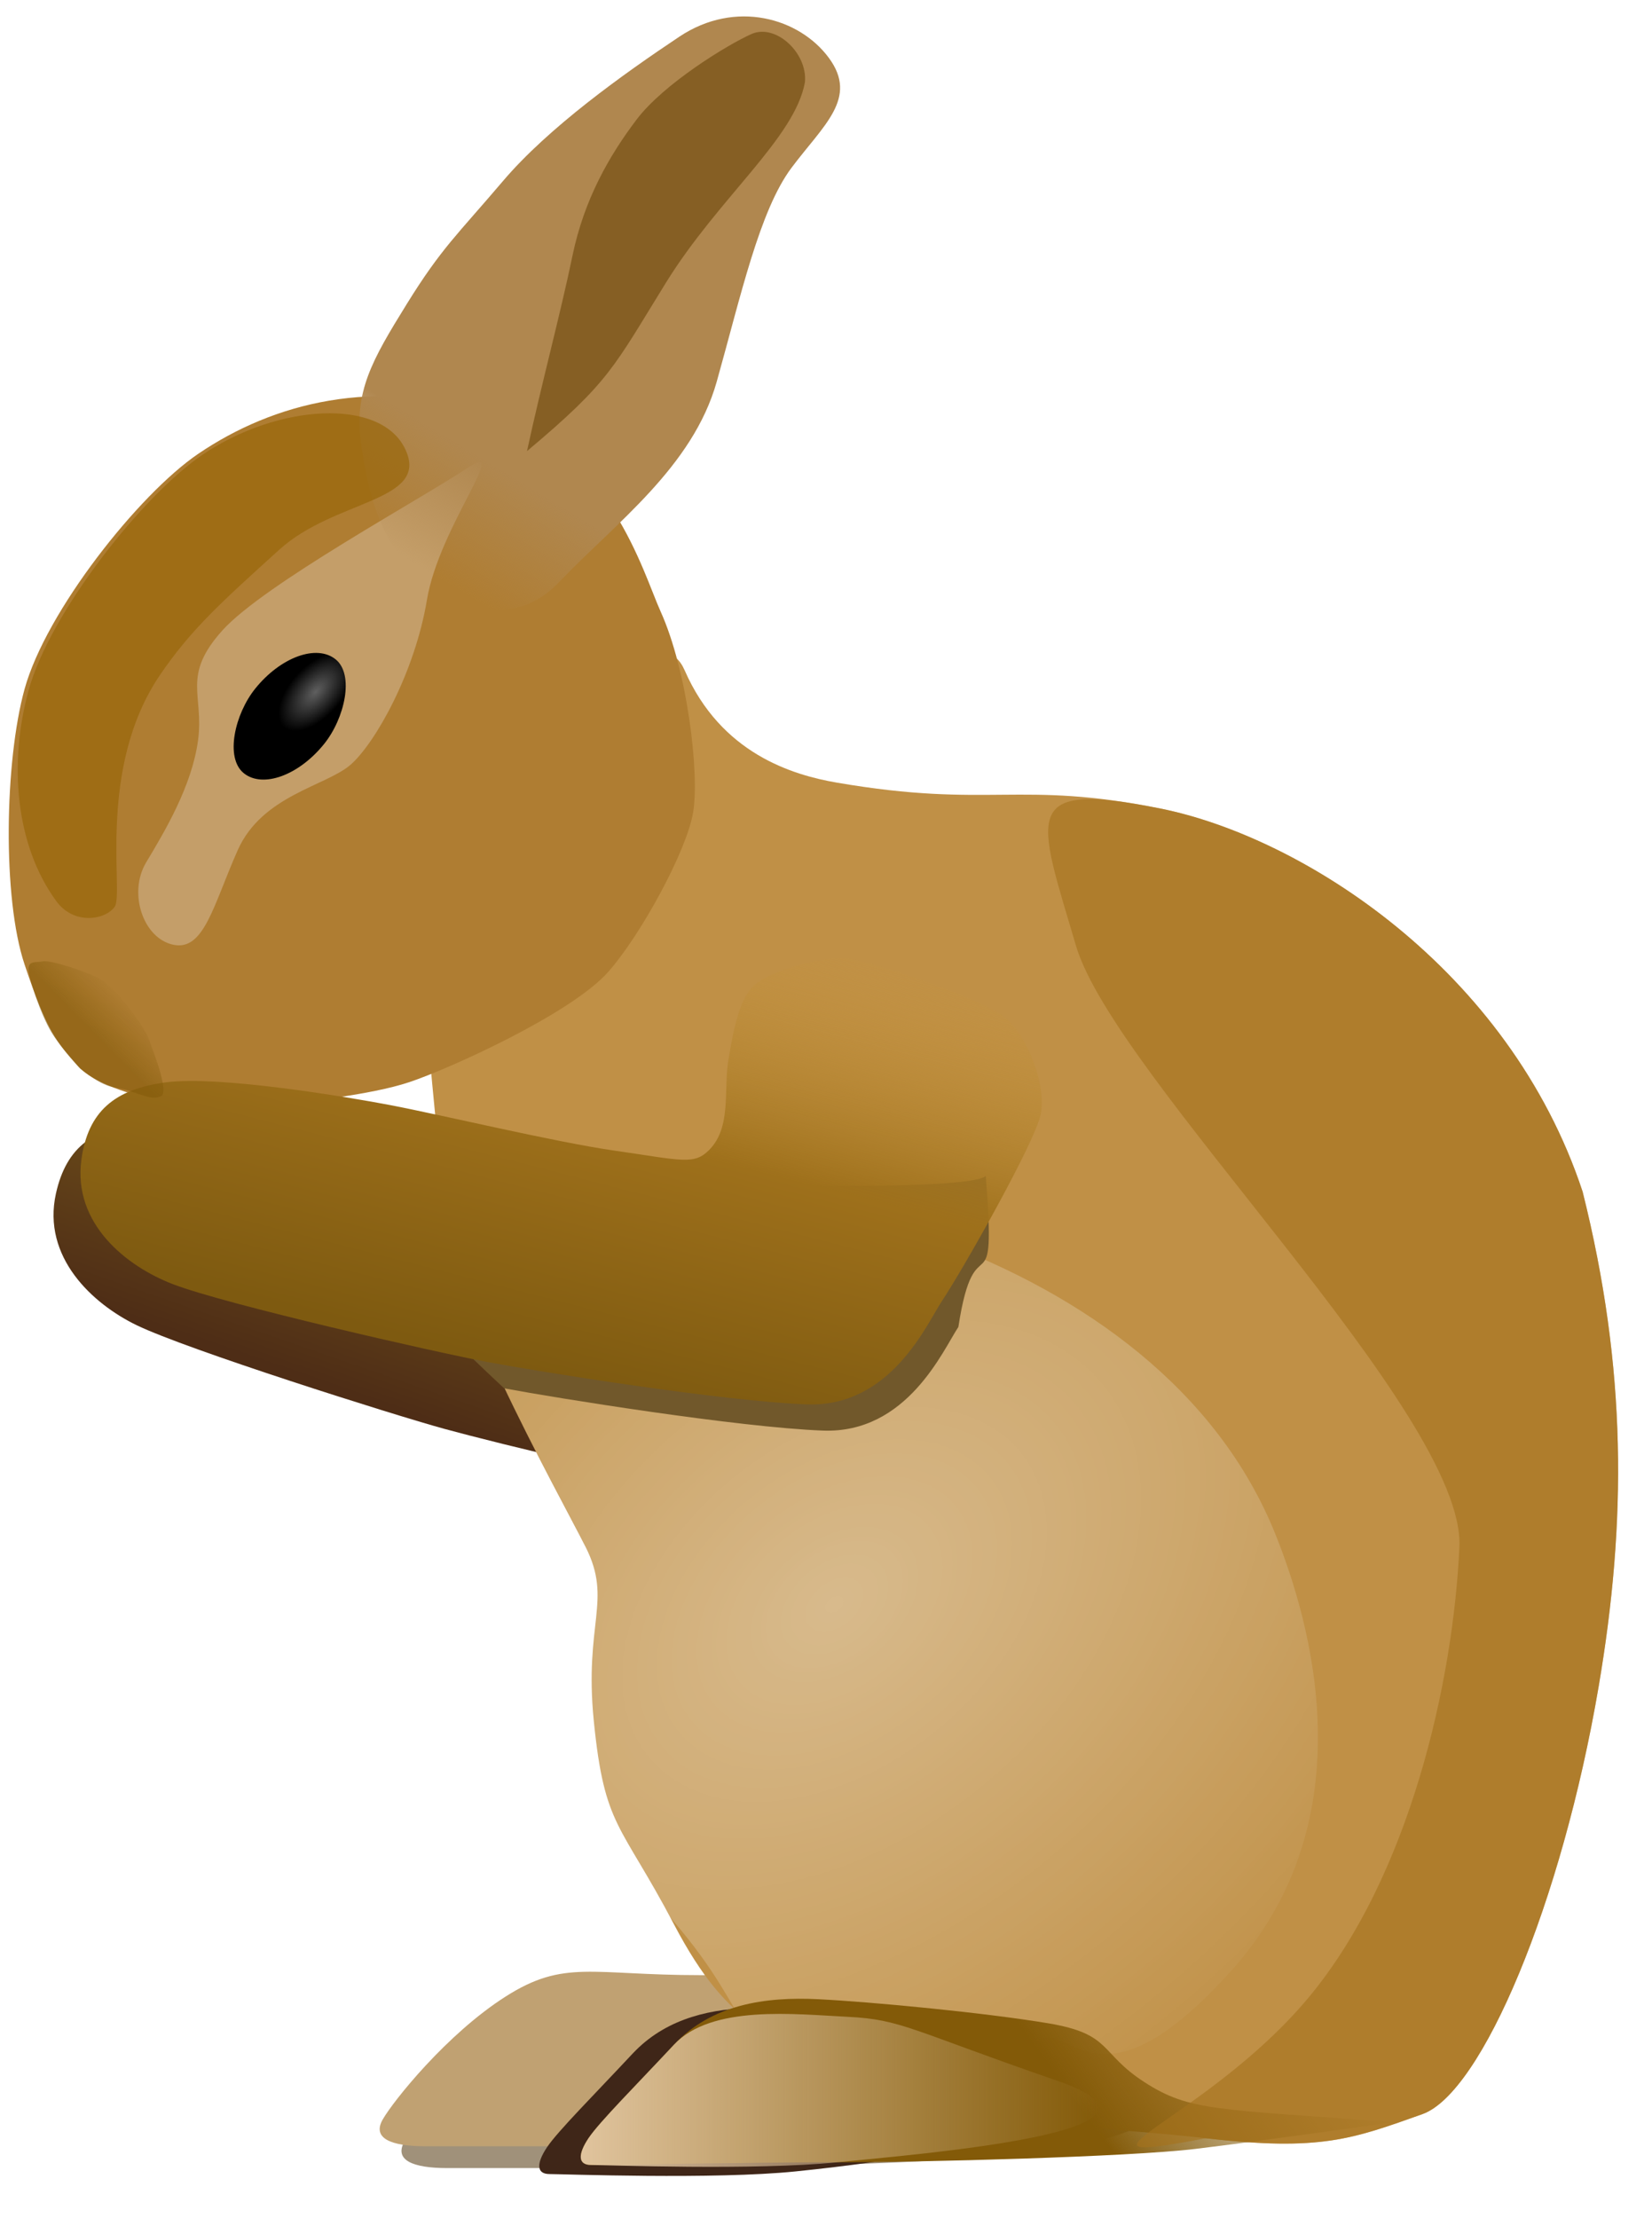 <?xml version="1.0" encoding="UTF-8" standalone="no"?>
<!-- Created with Inkscape (http://www.inkscape.org/) -->

<svg
   xmlns:dc="http://purl.org/dc/elements/1.1/"
   xmlns:cc="http://creativecommons.org/ns#"
   xmlns:rdf="http://www.w3.org/1999/02/22-rdf-syntax-ns#"
   xmlns:svg="http://www.w3.org/2000/svg"
   xmlns="http://www.w3.org/2000/svg"
   xmlns:xlink="http://www.w3.org/1999/xlink"
   xmlns:sodipodi="http://sodipodi.sourceforge.net/DTD/sodipodi-0.dtd"
   xmlns:inkscape="http://www.inkscape.org/namespaces/inkscape"
   width="153.955"
   height="206.622"
   id="svg42424"
   version="1.1"
   inkscape:version="0.48.2 r9819"
   sodipodi:docname="rabbit_nibble.svg"
   inkscape:export-filename="/home/jakub/Projects/KidPuzzle/qml/KidPuzzle/rabbit_nibble.png"
   inkscape:export-xdpi="90"
   inkscape:export-ydpi="90">
  <defs
     id="defs42426">
    <linearGradient
       id="linearGradient43611">
      <stop
         id="stop43613"
         offset="0"
         style="stop-color:#7e5a10;stop-opacity:1;" />
      <stop
         style="stop-color:#9e701b;stop-opacity:1;"
         offset="0.499"
         id="stop43615" />
      <stop
         id="stop43617"
         offset="1"
         style="stop-color:#cc993d;stop-opacity:0;" />
    </linearGradient>
    <linearGradient
       id="linearGradient43421">
      <stop
         id="stop43423"
         offset="0"
         style="stop-color:#835a08;stop-opacity:1;" />
      <stop
         style="stop-color:#835a08;stop-opacity:1;"
         offset="0.443"
         id="stop43425" />
      <stop
         id="stop43427"
         offset="1"
         style="stop-color:#835a08;stop-opacity:0;" />
    </linearGradient>
    <linearGradient
       id="linearGradient43394">
      <stop
         style="stop-color:#835a08;stop-opacity:1;"
         offset="0"
         id="stop43396" />
      <stop
         id="stop43402"
         offset="0.667"
         style="stop-color:#835a08;stop-opacity:1;" />
      <stop
         style="stop-color:#835a08;stop-opacity:0;"
         offset="1"
         id="stop43398" />
    </linearGradient>
    <linearGradient
       inkscape:collect="always"
       id="linearGradient43311">
      <stop
         style="stop-color:#e0c49e;stop-opacity:1;"
         offset="0"
         id="stop43313" />
      <stop
         style="stop-color:#e0c49e;stop-opacity:0;"
         offset="1"
         id="stop43315" />
    </linearGradient>
    <linearGradient
       id="linearGradient43299">
      <stop
         id="stop43301"
         offset="0"
         style="stop-color:#4e2d16;stop-opacity:1;" />
      <stop
         style="stop-color:#7a5a1b;stop-opacity:1;"
         offset="0.557"
         id="stop43303" />
      <stop
         id="stop43305"
         offset="1"
         style="stop-color:#d8b166;stop-opacity:0;" />
    </linearGradient>
    <linearGradient
       id="linearGradient43241">
      <stop
         style="stop-color:#7e5a10;stop-opacity:1;"
         offset="0"
         id="stop43243" />
      <stop
         id="stop43249"
         offset="0.557"
         style="stop-color:#9e701b;stop-opacity:1;" />
      <stop
         style="stop-color:#9e701b;stop-opacity:0;"
         offset="1"
         id="stop43245" />
    </linearGradient>
    <linearGradient
       inkscape:collect="always"
       id="linearGradient43181">
      <stop
         style="stop-color:#ffffff;stop-opacity:1;"
         offset="0"
         id="stop43183" />
      <stop
         style="stop-color:#ffffff;stop-opacity:0;"
         offset="1"
         id="stop43185" />
    </linearGradient>
    <linearGradient
       id="linearGradient43128">
      <stop
         style="stop-color:#e7c8c8;stop-opacity:1;"
         offset="0"
         id="stop43130" />
      <stop
         style="stop-color:#caa592;stop-opacity:0;"
         offset="1"
         id="stop43132" />
    </linearGradient>
    <linearGradient
       inkscape:collect="always"
       id="linearGradient43112">
      <stop
         style="stop-color:#ffffff;stop-opacity:1;"
         offset="0"
         id="stop43114" />
      <stop
         style="stop-color:#ffffff;stop-opacity:0;"
         offset="1"
         id="stop43116" />
    </linearGradient>
    <linearGradient
       id="linearGradient43098">
      <stop
         style="stop-color:#b0874f;stop-opacity:1;"
         offset="0"
         id="stop43100" />
      <stop
         id="stop43106"
         offset="0.809"
         style="stop-color:#b0874f;stop-opacity:1;" />
      <stop
         style="stop-color:#b0874f;stop-opacity:0;"
         offset="1"
         id="stop43102" />
    </linearGradient>
    <filter
       inkscape:collect="always"
       id="filter43148"
       color-interpolation-filters="sRGB">
      <feGaussianBlur
         inkscape:collect="always"
         stdDeviation="3.031"
         id="feGaussianBlur43150" />
    </filter>
    <filter
       inkscape:collect="always"
       id="filter43193"
       color-interpolation-filters="sRGB">
      <feGaussianBlur
         inkscape:collect="always"
         stdDeviation="3.81"
         id="feGaussianBlur43195" />
    </filter>
    <filter
       inkscape:collect="always"
       id="filter43273"
       color-interpolation-filters="sRGB">
      <feGaussianBlur
         inkscape:collect="always"
         stdDeviation="5.164"
         id="feGaussianBlur43275" />
    </filter>
    <filter
       inkscape:collect="always"
       id="filter43372"
       x="-0.043"
       width="1.087"
       y="-0.21"
       height="1.42"
       color-interpolation-filters="sRGB">
      <feGaussianBlur
         inkscape:collect="always"
         stdDeviation="5.394"
         id="feGaussianBlur43374" />
    </filter>
    <filter
       inkscape:collect="always"
       id="filter43447"
       color-interpolation-filters="sRGB">
      <feGaussianBlur
         inkscape:collect="always"
         stdDeviation="2.547"
         id="feGaussianBlur43449" />
    </filter>
    <filter
       inkscape:collect="always"
       id="filter43465"
       color-interpolation-filters="sRGB">
      <feGaussianBlur
         inkscape:collect="always"
         stdDeviation="2.466"
         id="feGaussianBlur43467" />
    </filter>
    <filter
       inkscape:collect="always"
       id="filter43483"
       color-interpolation-filters="sRGB">
      <feGaussianBlur
         inkscape:collect="always"
         stdDeviation="5.276"
         id="feGaussianBlur43485" />
    </filter>
    <filter
       inkscape:collect="always"
       id="filter43511"
       color-interpolation-filters="sRGB">
      <feGaussianBlur
         inkscape:collect="always"
         stdDeviation="1.285"
         id="feGaussianBlur43513" />
    </filter>
    <filter
       inkscape:collect="always"
       id="filter43515"
       color-interpolation-filters="sRGB">
      <feGaussianBlur
         inkscape:collect="always"
         stdDeviation="2.458"
         id="feGaussianBlur43517" />
    </filter>
    <filter
       inkscape:collect="always"
       id="filter43523"
       color-interpolation-filters="sRGB">
      <feGaussianBlur
         inkscape:collect="always"
         stdDeviation="0.498"
         id="feGaussianBlur43525" />
    </filter>
    <filter
       inkscape:collect="always"
       id="filter43531"
       color-interpolation-filters="sRGB">
      <feGaussianBlur
         inkscape:collect="always"
         stdDeviation="1.291"
         id="feGaussianBlur43533" />
    </filter>
    <filter
       inkscape:collect="always"
       id="filter43535"
       color-interpolation-filters="sRGB">
      <feGaussianBlur
         inkscape:collect="always"
         stdDeviation="1.291"
         id="feGaussianBlur43537" />
    </filter>
    <filter
       inkscape:collect="always"
       id="filter43547"
       color-interpolation-filters="sRGB">
      <feGaussianBlur
         inkscape:collect="always"
         stdDeviation="1.117"
         id="feGaussianBlur43549" />
    </filter>
    <filter
       inkscape:collect="always"
       id="filter43551"
       color-interpolation-filters="sRGB">
      <feGaussianBlur
         inkscape:collect="always"
         stdDeviation="1.117"
         id="feGaussianBlur43553" />
    </filter>
    <filter
       inkscape:collect="always"
       id="filter43587"
       x="-0.143"
       width="1.286"
       y="-0.13"
       height="1.259"
       color-interpolation-filters="sRGB">
      <feGaussianBlur
         inkscape:collect="always"
         stdDeviation="2.511"
         id="feGaussianBlur43589" />
    </filter>
    <filter
       inkscape:collect="always"
       id="filter43591"
       color-interpolation-filters="sRGB">
      <feGaussianBlur
         inkscape:collect="always"
         stdDeviation="2.511"
         id="feGaussianBlur43593" />
    </filter>
    <filter
       inkscape:collect="always"
       id="filter43595"
       color-interpolation-filters="sRGB">
      <feGaussianBlur
         inkscape:collect="always"
         stdDeviation="2.511"
         id="feGaussianBlur43597" />
    </filter>
    <linearGradient
       inkscape:collect="always"
       xlink:href="#linearGradient43299"
       id="linearGradient43677"
       gradientUnits="userSpaceOnUse"
       gradientTransform="matrix(0.997,0.082,-0.082,0.997,676.791,184.017)"
       x1="288.717"
       y1="345.505"
       x2="334.183"
       y2="168.658" />
    <linearGradient
       inkscape:collect="always"
       xlink:href="#linearGradient43098"
       id="linearGradient43679"
       gradientUnits="userSpaceOnUse"
       x1="960.934"
       y1="2.699"
       x2="837.089"
       y2="207.156" />
    <radialGradient
       inkscape:collect="always"
       xlink:href="#linearGradient43112"
       id="radialGradient43681"
       gradientUnits="userSpaceOnUse"
       gradientTransform="matrix(0.579,0.035,-0.066,1.077,308.219,-11.127)"
       cx="769.745"
       cy="-290.375"
       fx="769.745"
       fy="-290.375"
       r="16.21" />
    <radialGradient
       inkscape:collect="always"
       xlink:href="#linearGradient43181"
       id="radialGradient43683"
       gradientUnits="userSpaceOnUse"
       gradientTransform="matrix(1.3,-1.067,0.72,0.876,-715.519,1163.703)"
       cx="999.215"
       cy="556.096"
       fx="999.215"
       fy="556.096"
       r="192.503" />
    <linearGradient
       inkscape:collect="always"
       xlink:href="#linearGradient43611"
       id="linearGradient43685"
       gradientUnits="userSpaceOnUse"
       gradientTransform="translate(665.661,174.144)"
       x1="288.717"
       y1="345.505"
       x2="334.183"
       y2="168.658" />
    <linearGradient
       inkscape:collect="always"
       xlink:href="#linearGradient43394"
       id="linearGradient43687"
       gradientUnits="userSpaceOnUse"
       x1="905.372"
       y1="851.409"
       x2="1128.965"
       y2="688.032" />
    <linearGradient
       inkscape:collect="always"
       xlink:href="#linearGradient43311"
       id="linearGradient43689"
       gradientUnits="userSpaceOnUse"
       x1="890.761"
       y1="762.878"
       x2="1080.79"
       y2="762.878" />
    <linearGradient
       inkscape:collect="always"
       xlink:href="#linearGradient43421"
       id="linearGradient43691"
       gradientUnits="userSpaceOnUse"
       x1="787.38"
       y1="439.685"
       x2="809.524"
       y2="417.898" />
  </defs>
  <sodipodi:namedview
     id="base"
     pagecolor="#ffffff"
     bordercolor="#666666"
     borderopacity="1.0"
     inkscape:pageopacity="0.0"
     inkscape:pageshadow="2"
     inkscape:zoom="4.234778"
     inkscape:cx="76.977286"
     inkscape:cy="103.31121"
     inkscape:document-units="px"
     inkscape:current-layer="layer1"
     showgrid="false"
     fit-margin-top="0"
     fit-margin-left="0"
     fit-margin-right="0"
     fit-margin-bottom="0"
     inkscape:window-width="1724"
     inkscape:window-height="1022"
     inkscape:window-x="130"
     inkscape:window-y="24"
     inkscape:window-maximized="0" />
  <g
     inkscape:label="Layer 1"
     inkscape:groupmode="layer"
     id="layer1"
     transform="translate(37.572,-568.442)">
    <g
       id="g43653"
       transform="matrix(0.254,0,0,0.254,-209.703,569.39)">
      <g
         style="filter:url(#filter43551)"
         id="g43451">
        <path
           inkscape:connector-curvature="0"
           id="path43429"
           d="m 1100.643,773.727 c -52.95,-12.747 -41.183,-13.728 -82.366,-26.475 -41.183,-12.747 -35.3,-18.63 -75.502,-18.63 -40.203,0 -50.008,-5.883 -71.58,7.844 -21.572,13.728 -41.183,38.242 -45.105,45.105 -3.922,6.864 2.942,9.806 15.689,9.806 12.747,0 19.611,0 44.125,0 24.514,0 38.242,0 86.289,-0.981 48.047,-0.981 87.269,-3.922 103.939,-7.844 16.669,-3.922 24.514,-8.825 24.514,-8.825 z"
           style="fill:#533910;fill-opacity:0.553;stroke:none;filter:url(#filter43447)" />
        <path
           style="fill:#c0a172;fill-opacity:1;stroke:none"
           d="m 1092.643,765.727 c -52.95,-12.747 -41.183,-13.728 -82.366,-26.475 -41.183,-12.747 -35.3,-18.63 -75.502,-18.63 -40.203,0 -50.008,-5.883 -71.58,7.844 -21.572,13.728 -41.183,38.242 -45.105,45.105 -3.922,6.864 2.942,9.806 15.689,9.806 12.747,0 19.611,0 44.125,0 24.514,0 38.242,0 86.289,-0.981 48.047,-0.981 87.269,-3.922 103.939,-7.844 16.669,-3.922 24.514,-8.825 24.514,-8.825 z"
           id="path42979"
           inkscape:connector-curvature="0" />
      </g>
      <path
         style="fill:url(#linearGradient43677);fill-opacity:1;stroke:none;filter:url(#filter43535)"
         d="m 1050.282,446.592 c -3.26,10.504 -33.209,54.37 -41.607,64.97 -6.286,7.934 -21.908,37.52 -52.722,33.782 -30.813,-3.739 -96.509,-19.931 -115.238,-25.066 -18.728,-5.136 -94.505,-29.087 -112.97,-38.046 -16.113,-7.818 -34.721,-24.92 -29.539,-48.257 3.824,-17.22 14.138,-24.76 33.242,-25.651 19.914,-0.929 66.404,10.943 81.348,15.089 18.396,5.104 58.937,18.44 80.661,23.411 24.509,5.609 28.63,7.753 34.679,2.514 8.841,-7.658 6.896,-21.387 9.679,-32.371 2.783,-10.984 5.971,-22.597 12.308,-26.862 6.337,-4.265 25.309,-8.339 34.722,-6.365 9.413,1.973 47.686,18.813 55.302,26.108 7.616,7.294 13.396,26.242 10.136,36.746 z"
         id="path43291"
         inkscape:connector-curvature="0"
         sodipodi:nodetypes="zssssssssszsszz" />
      <path
         sodipodi:nodetypes="cssssssssssszc"
         inkscape:connector-curvature="0"
         id="path42951"
         d="m 1258.356,433.32 c 16.291,65.02 16.138,121.111 5.883,181.402 -13.468,79.186 -42.808,149.118 -64.716,156.888 -25.4,9.009 -37.261,13.728 -79.425,8.825 -42.164,-4.903 -88.364,-4.091 -125.511,-21.572 -33.339,-15.689 -49.028,-17.65 -69.619,-56.872 -19.636,-37.402 -25.494,-35.3 -29.417,-74.522 -3.611,-36.114 6.864,-44.125 -2.942,-63.736 -9.806,-19.611 -54.911,-99.036 -53.93,-131.394 0.981,-32.358 -11.767,-74.522 3.922,-99.036 15.689,-24.514 72.334,-123.083 86.289,-91.191 13.339,30.484 39.476,38.368 55.891,41.183 56.129,9.625 66.679,-0.967 118.679,9.494 52,10.461 127.905,58.815 154.895,140.531 z"
         style="fill:#c09046;fill-opacity:1;stroke:none;filter:url(#filter43515)" />
      <path
         sodipodi:nodetypes="zsssssssssz"
         inkscape:connector-curvature="0"
         id="path43075"
         d="m 931.97,294.318 c 2.451,-14.218 -2.098,-52.088 -11.904,-73.778 -6.625,-14.654 -18.63,-58.833 -61.775,-72.561 -43.144,-13.728 -80.405,-3.922 -107.861,14.708 -21.922,14.876 -55.891,57.853 -63.736,86.289 -7.301,26.467 -8.179,76.593 0,100.997 8.403,25.072 11.761,28.299 19.611,37.261 10.418,11.893 53.93,18.63 68.639,15.689 14.708,-2.942 38.242,-4.903 52.95,-9.806 14.708,-4.903 59.472,-25.124 73.006,-40.488 11.94,-13.554 28.619,-44.093 31.07,-58.311 z"
         style="fill:#af7d32;fill-opacity:1;stroke:none;filter:url(#filter43511)" />
      <path
         sodipodi:nodetypes="zsssssssz"
         inkscape:connector-curvature="0"
         id="path43126"
         d="m 759.307,227.426 c 15.117,-16.797 72.785,-48.15 89.582,-59.348 16.797,-11.198 -10.078,21.276 -14.557,48.15 -4.479,26.875 -19.036,52.629 -27.994,60.468 -8.958,7.838 -32.473,11.198 -41.432,31.354 -8.958,20.156 -12.317,36.952 -23.515,34.713 -11.198,-2.24 -16.797,-19.036 -10.078,-30.234 6.719,-11.198 16.797,-27.994 19.036,-44.791 2.24,-16.797 -6.159,-23.515 8.958,-40.312 z"
         style="fill:#dabfa1;fill-opacity:0.498;stroke:none;filter:url(#filter43148)" />
      <path
         sodipodi:nodetypes="zssssssssz"
         inkscape:connector-curvature="0"
         id="path43067"
         d="m 826.333,202.467 c 9.343,11.37 35.88,28.86 56.472,7.287 20.592,-21.572 49.028,-42.164 57.853,-73.541 8.825,-31.378 15.689,-62.755 27.455,-78.444 11.767,-15.689 24.514,-25.494 13.728,-40.203 -10.786,-14.708 -34.319,-21.572 -54.911,-7.844 -20.592,13.728 -48.047,33.339 -64.716,52.95 -16.669,19.611 -22.553,24.514 -35.3,45.105 -12.747,20.592 -19.611,32.358 -16.669,51.969 2.942,19.611 6.746,31.35 16.089,42.721 z"
         style="fill:url(#linearGradient43679);fill-opacity:1;stroke:none;filter:url(#filter43595)" />
      <path
         sodipodi:nodetypes="czcszzc"
         inkscape:connector-curvature="0"
         id="path43069"
         d="m 871.038,161.707 c 30.397,-25.494 31.677,-30.566 50.989,-61.775 19.311,-31.208 47.351,-53.06 50.989,-73.541 0.981,-10.786 -10.786,-21.572 -19.611,-17.65 -8.825,3.922 -32.193,18.215 -42.164,31.378 -9.97,13.163 -19.242,29.216 -23.533,50.008 -4.291,20.792 -11.553,47.763 -16.669,71.58 z"
         style="opacity:0.753;fill:#664204;fill-opacity:1;stroke:none;filter:url(#filter43591)" />
      <g
         style="filter:url(#filter43587)"
         transform="translate(5.599,-4.479)"
         id="g43120">
        <rect
           style="color:#000000;fill:#000000;fill-opacity:1;fill-rule:nonzero;stroke:none;stroke-width:4;marker:none;visibility:visible;display:inline;overflow:visible;enable-background:accumulate"
           id="rect43108"
           width="32.42"
           height="53.66"
           x="755.048"
           y="-310.798"
           ry="26.83"
           transform="matrix(0.778,0.628,-0.628,0.778,0,0)" />
        <rect
           transform="matrix(0.778,0.628,-0.628,0.778,0,0)"
           ry="26.83"
           y="-310.798"
           x="755.048"
           height="53.66"
           width="32.42"
           id="rect43110"
           style="opacity:0.374;color:#000000;fill:url(#radialGradient43681);fill-opacity:1;fill-rule:nonzero;stroke:none;stroke-width:4;marker:none;visibility:visible;display:inline;overflow:visible;enable-background:accumulate" />
      </g>
      <path
         sodipodi:nodetypes="ccssscszcc"
         inkscape:connector-curvature="0"
         id="path43178"
         d="m 877.115,433.44 c -30.404,10.365 -18.503,16.638 -28.466,40.044 13.777,34.741 36.261,74.835 42.844,88 9.806,19.611 -0.674,27.636 2.938,63.75 3.922,39.222 1.674,42.665 29.406,74.531 34.353,39.474 18.136,47.752 61.562,53.156 79.397,8.232 62.596,0.067 72.875,-8.156 11.198,-8.958 21.457,29.741 71.428,-26.065 49.971,-55.807 28.681,-128.053 15.916,-159.81 -42.85,-106.548 -196.608,-138.122 -268.503,-125.45 z"
         style="opacity:0.617;fill:url(#radialGradient43683);fill-opacity:1;stroke:none;filter:url(#filter43193)" />
      <path
         style="fill:#71582b;fill-opacity:1;stroke:none;filter:url(#filter43273)"
         d="m 1029.312,482.912 c -5.613,8.424 -18.75,39.194 -49.766,38.001 -31.016,-1.193 -97.821,-11.929 -116.908,-15.508 -71.995,-66.913 -58.252,-74.672 -35.788,-94.242 18.754,3.575 60.253,13.532 82.313,16.701 24.887,3.575 124.605,5.373 130.203,-0.345 4.106,51.816 -3.902,15.155 -10.054,55.393 z"
         id="path43251"
         inkscape:connector-curvature="0"
         sodipodi:nodetypes="csccscc" />
      <path
         sodipodi:nodetypes="zssssssssszsszz"
         inkscape:connector-curvature="0"
         id="path43239"
         d="m 1059.473,405.128 c -2.386,10.736 -28.627,56.916 -36.126,68.17 -5.613,8.424 -18.75,39.194 -49.766,38.001 -31.016,-1.193 -97.821,-11.929 -116.908,-15.508 -19.087,-3.579 -96.576,-21.22 -115.715,-28.631 -16.701,-6.467 -36.653,-21.981 -33.406,-45.665 2.395,-17.476 12.055,-25.839 31.02,-28.297 19.77,-2.562 67.079,5.447 82.313,8.351 18.754,3.575 60.253,13.532 82.313,16.701 24.887,3.575 29.17,5.373 34.768,-0.345 8.182,-8.358 5.115,-21.882 6.985,-33.057 1.87,-11.175 4.093,-23.011 10.058,-27.783 5.965,-4.772 24.538,-10.391 34.081,-9.198 9.544,1.193 49.071,14.829 57.261,21.473 8.19,6.644 15.508,25.052 13.122,35.788 z"
         style="fill:url(#linearGradient43685);fill-opacity:1;stroke:none;filter:url(#filter43531)" />
      <g
         style="filter:url(#filter43547)"
         id="g43404">
        <path
           style="fill:#3f2618;fill-opacity:1;stroke:none;filter:url(#filter43372)"
           d="m 955.333,732.604 c -16.462,0.103 -32.395,3.717 -44.281,15.5 -0.446,0.442 -0.878,0.879 -1.312,1.344 -13.728,14.708 -27.453,28.429 -31.375,34.312 -3.922,5.883 -3.934,9.812 0.969,9.812 4.903,0 60.364,2.072 90.219,-0.969 160.567,-16.463 54.837,-46.737 -6.875,-59.844 -2.451,-0.123 -4.904,-0.172 -7.344,-0.156 z"
           id="path43329"
           inkscape:connector-curvature="0"
           sodipodi:nodetypes="sssssccs" />
        <path
           style="fill:url(#linearGradient43687);fill-opacity:1;stroke:none"
           d="m 1188.737,774.552 c -64.716,-4.903 -74.522,-3.922 -91.191,-14.708 -16.669,-10.786 -11.767,-17.65 -35.3,-21.572 -23.533,-3.922 -64.716,-7.844 -84.328,-8.825 -19.611,-0.981 -39.222,1.961 -52.95,16.669 -13.728,14.708 -27.455,28.436 -31.378,34.319 -3.922,5.883 -3.922,9.806 0.981,9.806 4.903,0 59.814,-0.981 90.211,-0.981 30.397,0 106.88,-1.961 131.394,-4.903 24.514,-2.942 72.561,-9.806 72.561,-9.806 z"
           id="path42961"
           inkscape:connector-curvature="0" />
        <path
           inkscape:connector-curvature="0"
           id="path43309"
           d="m 1065.62,759.363 c -53.932,-18.625 -57.124,-22.468 -76.735,-23.448 -19.611,-0.981 -50.189,-4.507 -63.917,10.201 -13.728,14.708 -27.455,28.436 -31.378,34.319 -3.922,5.883 -3.922,9.806 0.981,9.806 4.903,0 60.356,2.06 90.211,-0.981 29.854,-3.04 134.77,-11.273 80.838,-29.898 z"
           style="fill:url(#linearGradient43689);fill-opacity:1;stroke:none"
           sodipodi:nodetypes="zsssszz" />
      </g>
      <path
         transform="translate(-85,-54.995)"
         inkscape:connector-curvature="0"
         id="path43409"
         d="m 792.141,443.198 c 10.335,8.1 11.731,6.145 17.876,8.1 6.145,1.955 8.659,3.352 11.731,1.955 3.072,-1.397 -2.514,-15.642 -4.469,-20.949 -1.955,-5.307 -12.569,-19.273 -17.876,-22.066 -5.307,-2.793 -18.156,-6.983 -20.949,-6.424 -2.793,0.559 -5.028,-0.279 -5.307,2.514 -0.279,2.793 4.469,17.038 8.379,23.463 3.91,6.424 10.614,13.407 10.614,13.407 z"
         style="opacity:0.757;fill:url(#linearGradient43691);fill-opacity:1;stroke:none;filter:url(#filter43523)" />
      <path
         style="fill:#976407;fill-opacity:0.658;stroke:none;filter:url(#filter43465)"
         d="m 826.42,161.103 c -8.941,-19.232 -47.035,-16.671 -74.49,1.96 -21.922,14.876 -55.891,57.853 -63.736,86.289 -7.301,26.467 -5.045,56.581 10.124,77.375 6.528,8.95 18.129,6.895 21.486,2.016 3.357,-4.879 -6.72,-50.602 16.524,-84.856 11.622,-17.127 23.232,-27.356 43.767,-45.989 C 800.629,179.264 835.361,180.334 826.42,161.103 z"
         id="path43455"
         inkscape:connector-curvature="0"
         sodipodi:nodetypes="zssszssz" />
      <path
         style="fill:#a5731d;fill-opacity:0.63;stroke:none;filter:url(#filter43483)"
         d="m 1258.356,433.32 c 16.291,65.02 16.138,121.111 5.883,181.402 -13.468,79.186 -42.808,149.118 -64.716,156.888 -25.4,9.009 -37.261,13.728 -79.425,8.825 -59.468,11.361 -0.127,-6.456 37.445,-51.292 37.572,-44.836 53.375,-116.692 55.597,-165.59 2.223,-48.898 -126.49,-172.247 -140.692,-220.486 -14.202,-48.239 -20.987,-60.739 31.013,-50.278 52,10.461 127.905,58.815 154.895,140.531 z"
         id="path43469"
         inkscape:connector-curvature="0"
         sodipodi:nodetypes="csscszzzc" />
    </g>
  </g>
</svg>

